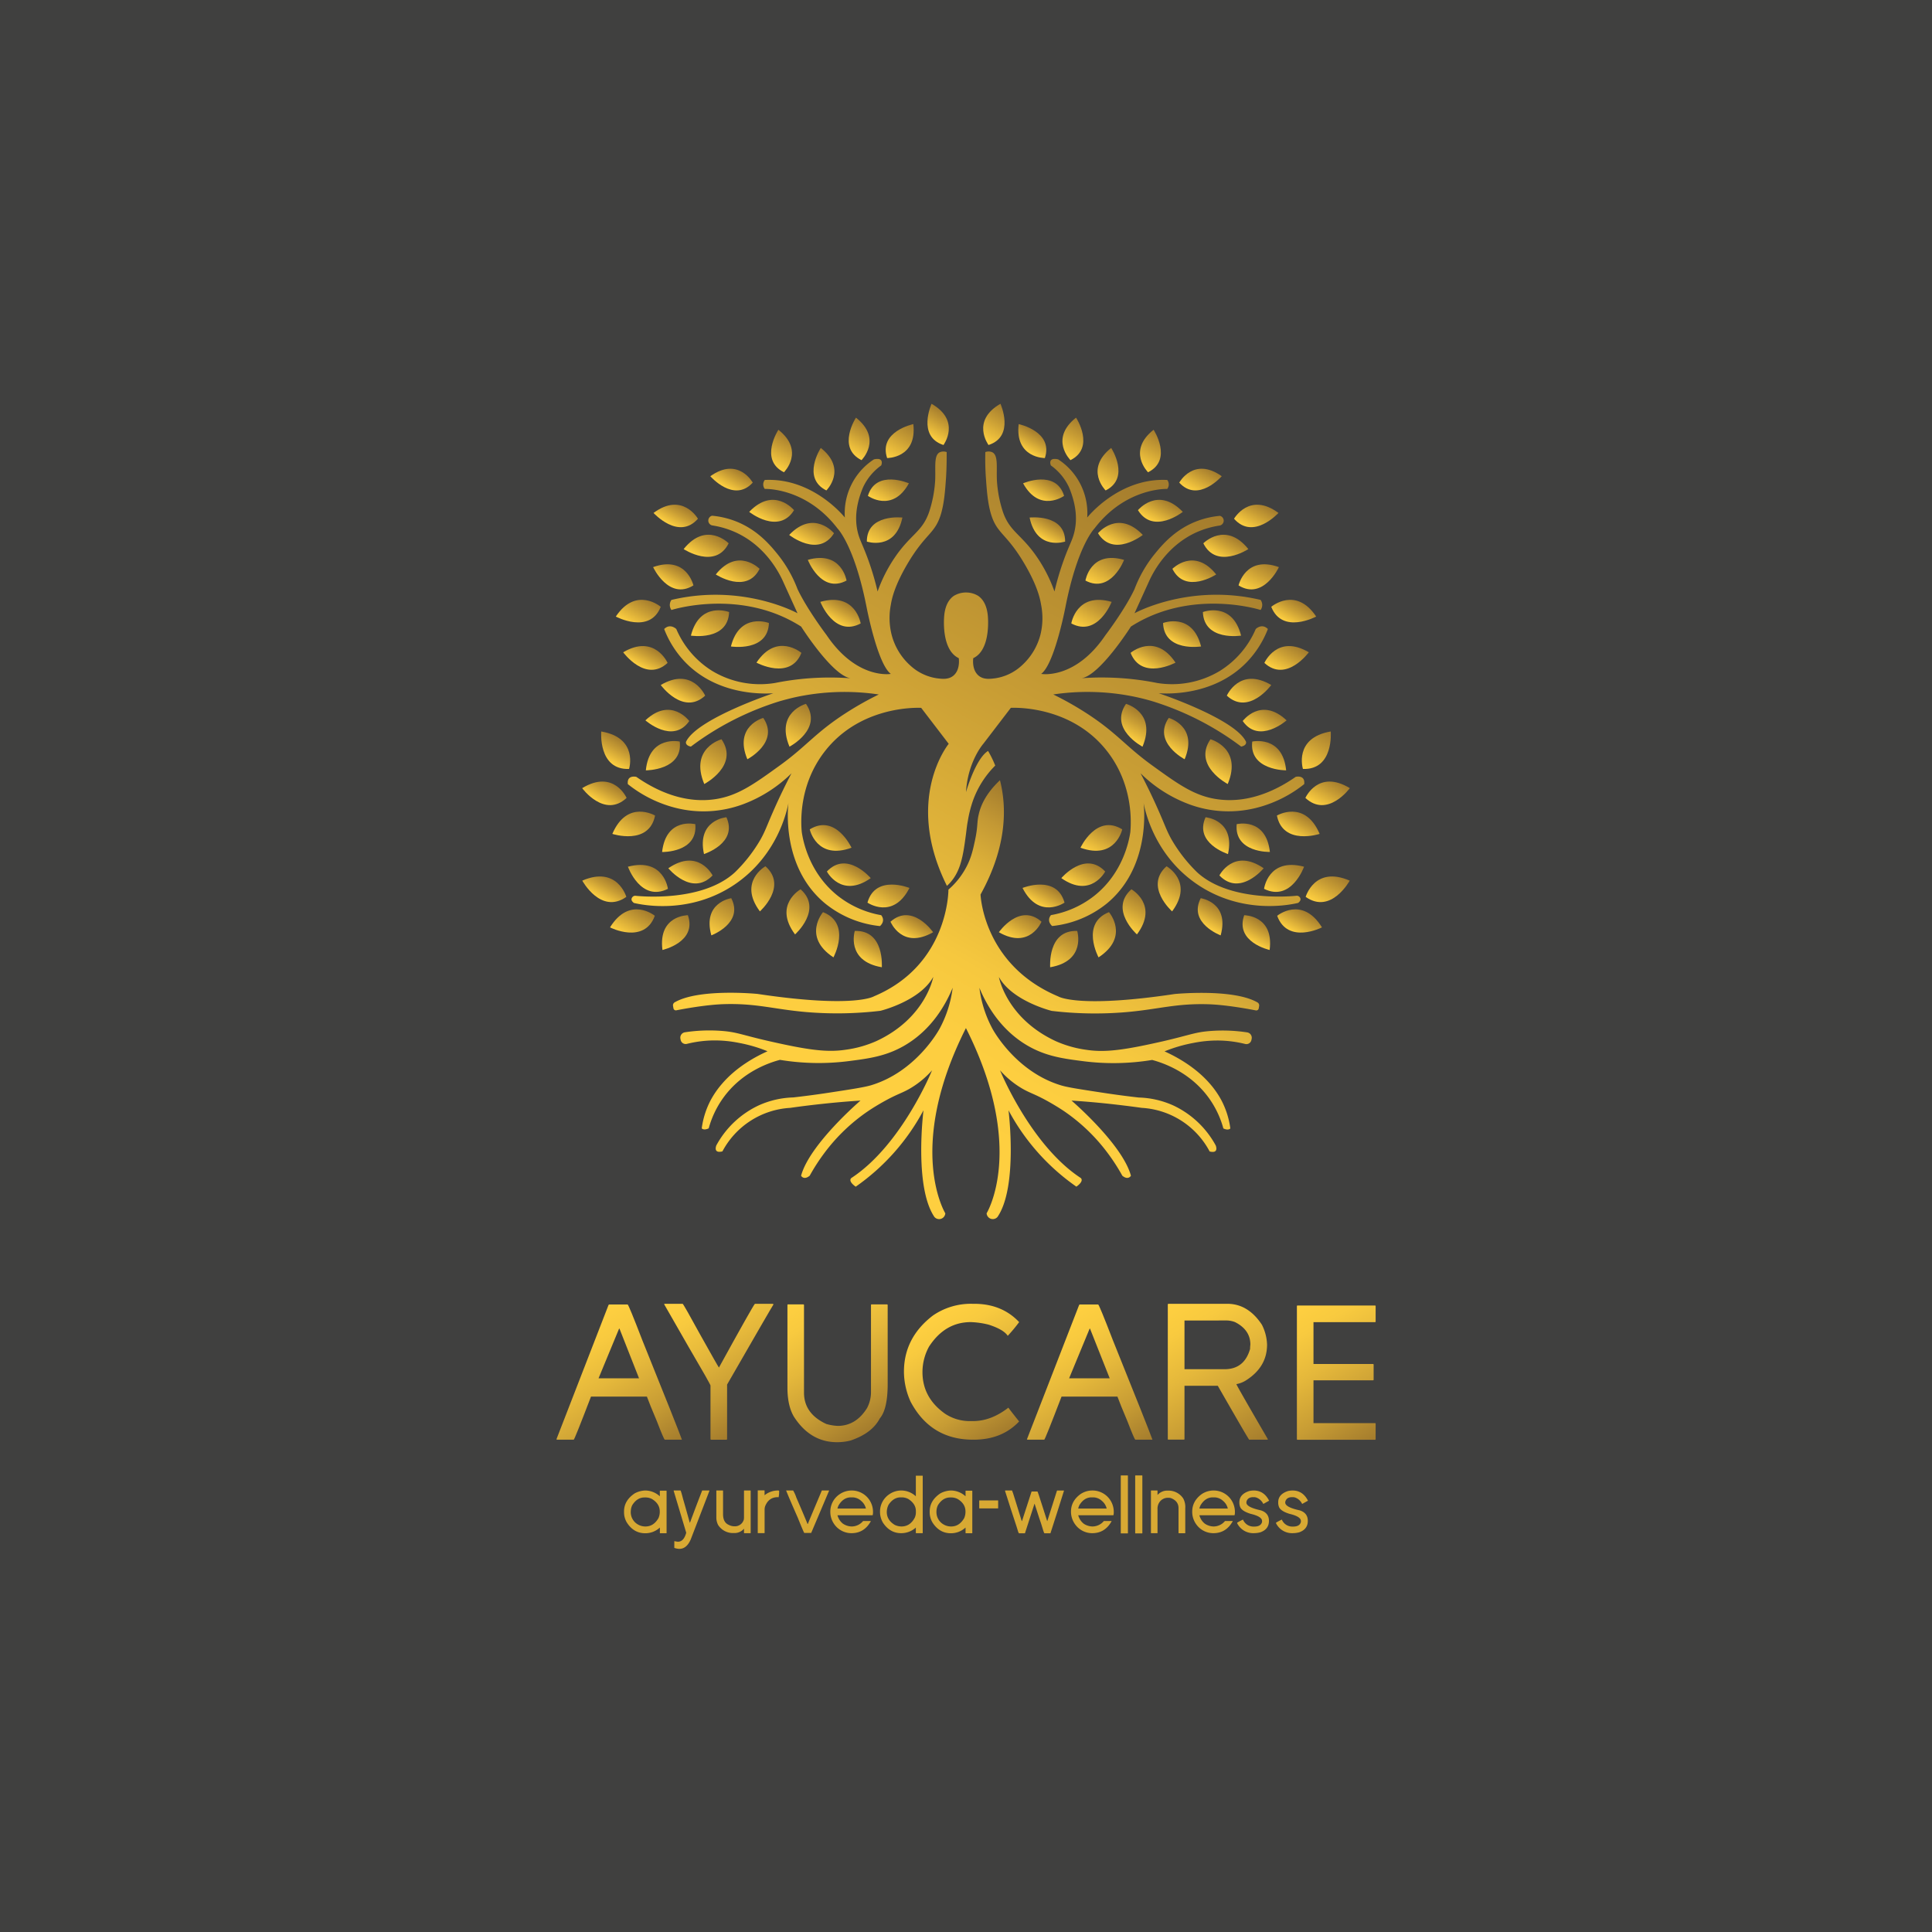 <svg xmlns="http://www.w3.org/2000/svg" xmlns:xlink="http://www.w3.org/1999/xlink" viewBox="0 0 1000 1000"><defs><style>.cls-1{fill:#40403f;}.cls-2{fill:url(#linear-gradient);}.cls-3{fill:url(#linear-gradient-2);}.cls-4{fill:url(#linear-gradient-3);}.cls-5{fill:url(#linear-gradient-4);}.cls-6{fill:url(#linear-gradient-5);}.cls-7{fill:url(#linear-gradient-6);}.cls-8{fill:url(#linear-gradient-7);}.cls-9{fill:url(#linear-gradient-8);}.cls-10{fill:url(#linear-gradient-9);}.cls-11{fill:url(#linear-gradient-10);}.cls-12{fill:url(#linear-gradient-11);}.cls-13{fill:url(#linear-gradient-12);}.cls-14{fill:url(#linear-gradient-13);}.cls-15{fill:url(#linear-gradient-14);}.cls-16{fill:url(#linear-gradient-15);}.cls-17{fill:url(#linear-gradient-16);}.cls-18{fill:url(#linear-gradient-17);}.cls-19{fill:url(#linear-gradient-18);}.cls-20{fill:url(#linear-gradient-19);}.cls-21{fill:url(#linear-gradient-20);}.cls-22{fill:url(#linear-gradient-21);}.cls-23{fill:url(#linear-gradient-22);}.cls-24{fill:url(#linear-gradient-23);}.cls-25{fill:url(#linear-gradient-24);}.cls-26{fill:url(#linear-gradient-25);}.cls-27{fill:url(#linear-gradient-26);}.cls-28{fill:url(#linear-gradient-27);}.cls-29{fill:url(#linear-gradient-28);}.cls-30{fill:url(#linear-gradient-29);}.cls-31{fill:url(#linear-gradient-30);}.cls-32{fill:url(#linear-gradient-31);}.cls-33{fill:url(#linear-gradient-32);}.cls-34{fill:url(#linear-gradient-33);}.cls-35{fill:url(#linear-gradient-34);}.cls-36{fill:url(#linear-gradient-35);}.cls-37{fill:url(#linear-gradient-36);}.cls-38{fill:url(#linear-gradient-37);}.cls-39{fill:url(#linear-gradient-38);}.cls-40{fill:url(#linear-gradient-39);}.cls-41{fill:url(#linear-gradient-40);}.cls-42{fill:url(#linear-gradient-41);}.cls-43{fill:url(#linear-gradient-42);}.cls-44{fill:url(#linear-gradient-43);}.cls-45{fill:url(#linear-gradient-44);}.cls-46{fill:url(#linear-gradient-45);}.cls-47{fill:url(#linear-gradient-46);}.cls-48{fill:url(#linear-gradient-47);}.cls-49{fill:url(#linear-gradient-48);}.cls-50{fill:url(#linear-gradient-49);}.cls-51{fill:url(#linear-gradient-50);}.cls-52{fill:url(#linear-gradient-51);}.cls-53{fill:url(#linear-gradient-52);}.cls-54{fill:url(#linear-gradient-53);}.cls-55{fill:url(#linear-gradient-54);}.cls-56{fill:url(#linear-gradient-55);}.cls-57{fill:url(#linear-gradient-56);}.cls-58{fill:url(#linear-gradient-57);}.cls-59{fill:url(#linear-gradient-58);}.cls-60{fill:url(#linear-gradient-59);}.cls-61{fill:url(#linear-gradient-60);}.cls-62{fill:url(#linear-gradient-61);}.cls-63{fill:url(#linear-gradient-62);}.cls-64{fill:url(#linear-gradient-63);}.cls-65{fill:url(#linear-gradient-64);}.cls-66{fill:url(#linear-gradient-65);}.cls-67{fill:url(#linear-gradient-66);}.cls-68{fill:url(#linear-gradient-67);}.cls-69{fill:url(#linear-gradient-68);}.cls-70{fill:url(#linear-gradient-69);}.cls-71{fill:url(#linear-gradient-70);}.cls-72{fill:url(#linear-gradient-71);}.cls-73{fill:url(#linear-gradient-72);}.cls-74{fill:url(#linear-gradient-73);}.cls-75{fill:url(#linear-gradient-74);}.cls-76{fill:url(#linear-gradient-75);}.cls-77{fill:url(#linear-gradient-76);}.cls-78{fill:url(#linear-gradient-77);}.cls-79{fill:url(#linear-gradient-78);}.cls-80{fill:url(#linear-gradient-79);}.cls-81{fill:url(#linear-gradient-80);}.cls-82{fill:url(#linear-gradient-81);}.cls-83{fill:url(#linear-gradient-82);}.cls-84{fill:url(#linear-gradient-83);}.cls-85{fill:url(#linear-gradient-84);}.cls-86{fill:url(#linear-gradient-85);}.cls-87{fill:url(#linear-gradient-86);}.cls-88{fill:url(#linear-gradient-87);}.cls-89{fill:url(#linear-gradient-88);}.cls-90{fill:url(#linear-gradient-89);}.cls-91{fill:url(#linear-gradient-90);}.cls-92{fill:url(#linear-gradient-91);}.cls-93{fill:url(#linear-gradient-92);}.cls-94{fill:url(#linear-gradient-93);}.cls-95{fill:url(#linear-gradient-94);}.cls-96{fill:url(#linear-gradient-95);}.cls-97{fill:url(#linear-gradient-96);}.cls-98{fill:url(#linear-gradient-97);}.cls-99{fill:url(#linear-gradient-98);}.cls-100{fill:url(#linear-gradient-99);}.cls-101{fill:url(#linear-gradient-100);}.cls-102{fill:url(#linear-gradient-101);}.cls-103{fill:url(#linear-gradient-102);}.cls-104{fill:url(#linear-gradient-103);}.cls-105{fill:#d8a933;}</style><linearGradient id="linear-gradient" x1="314.86" y1="394.47" x2="321.63" y2="382.75" gradientUnits="userSpaceOnUse"><stop offset="0" stop-color="#ffd040"/><stop offset="0.58" stop-color="#c89d34"/><stop offset="0.99" stop-color="#a57d2d"/></linearGradient><linearGradient id="linear-gradient-2" x1="406.83" y1="385.43" x2="418.56" y2="365.11" xlink:href="#linear-gradient"/><linearGradient id="linear-gradient-3" x1="385.08" y1="391.97" x2="396.4" y2="372.37" xlink:href="#linear-gradient"/><linearGradient id="linear-gradient-4" x1="362.64" y1="404.72" x2="374.91" y2="383.48" xlink:href="#linear-gradient"/><linearGradient id="linear-gradient-5" x1="337.87" y1="400.79" x2="348.71" y2="382.02" xlink:href="#linear-gradient"/><linearGradient id="linear-gradient-6" x1="342.43" y1="378.18" x2="348.74" y2="367.26" xlink:href="#linear-gradient"/><linearGradient id="linear-gradient-7" x1="350.75" y1="362.11" x2="356.64" y2="351.91" xlink:href="#linear-gradient"/><linearGradient id="linear-gradient-8" x1="331.3" y1="345.17" x2="337.19" y2="334.97" xlink:href="#linear-gradient"/><linearGradient id="linear-gradient-9" x1="326.47" y1="323.58" x2="334.56" y2="309.56" xlink:href="#linear-gradient"/><linearGradient id="linear-gradient-10" x1="399.25" y1="347.42" x2="407.34" y2="333.4" xlink:href="#linear-gradient"/><linearGradient id="linear-gradient-11" x1="383.4" y1="337.52" x2="393.58" y2="319.89" xlink:href="#linear-gradient"/><linearGradient id="linear-gradient-12" x1="362.67" y1="331.92" x2="372.9" y2="314.2" xlink:href="#linear-gradient"/><linearGradient id="linear-gradient-13" x1="345.79" y1="302.96" x2="351.36" y2="293.31" xlink:href="#linear-gradient"/><linearGradient id="linear-gradient-14" x1="378.37" y1="301.91" x2="385.53" y2="289.5" xlink:href="#linear-gradient"/><linearGradient id="linear-gradient-15" x1="361.96" y1="288.9" x2="369.31" y2="276.16" xlink:href="#linear-gradient"/><linearGradient id="linear-gradient-16" x1="346.96" y1="271.86" x2="352.98" y2="261.44" xlink:href="#linear-gradient"/><linearGradient id="linear-gradient-17" x1="432.22" y1="322.01" x2="438" y2="312" xlink:href="#linear-gradient"/><linearGradient id="linear-gradient-18" x1="425.44" y1="299.85" x2="430.99" y2="290.24" xlink:href="#linear-gradient"/><linearGradient id="linear-gradient-19" x1="416.89" y1="281.95" x2="423.6" y2="270.32" xlink:href="#linear-gradient"/><linearGradient id="linear-gradient-20" x1="396.18" y1="270.03" x2="402.9" y2="258.4" xlink:href="#linear-gradient"/><linearGradient id="linear-gradient-21" x1="375.97" y1="252.78" x2="381.68" y2="242.89" xlink:href="#linear-gradient"/><linearGradient id="linear-gradient-22" x1="481.25" y1="226.64" x2="489.12" y2="213.01" xlink:href="#linear-gradient"/><linearGradient id="linear-gradient-23" x1="452.63" y1="282.59" x2="462.61" y2="265.3" xlink:href="#linear-gradient"/><linearGradient id="linear-gradient-24" x1="455.59" y1="260.37" x2="463.72" y2="246.27" xlink:href="#linear-gradient"/><linearGradient id="linear-gradient-25" x1="460.4" y1="237.8" x2="471.41" y2="218.74" xlink:href="#linear-gradient"/><linearGradient id="linear-gradient-26" x1="440.24" y1="234.92" x2="449.07" y2="219.63" xlink:href="#linear-gradient"/><linearGradient id="linear-gradient-27" x1="422.04" y1="250.61" x2="430.87" y2="235.31" xlink:href="#linear-gradient"/><linearGradient id="linear-gradient-28" x1="400.08" y1="241.2" x2="408.91" y2="225.9" xlink:href="#linear-gradient"/><linearGradient id="linear-gradient-29" x1="354.56" y1="456.15" x2="360.58" y2="445.72" xlink:href="#linear-gradient"/><linearGradient id="linear-gradient-30" x1="332.5" y1="459.29" x2="338.33" y2="449.2" xlink:href="#linear-gradient"/><linearGradient id="linear-gradient-31" x1="309.92" y1="464.98" x2="315.92" y2="454.59" xlink:href="#linear-gradient"/><linearGradient id="linear-gradient-32" x1="323.25" y1="484.4" x2="331.72" y2="469.73" xlink:href="#linear-gradient"/><linearGradient id="linear-gradient-33" x1="343.97" y1="492.3" x2="355.04" y2="473.13" xlink:href="#linear-gradient"/><linearGradient id="linear-gradient-34" x1="367.8" y1="483.92" x2="378.71" y2="465.02" xlink:href="#linear-gradient"/><linearGradient id="linear-gradient-35" x1="389" y1="469.24" x2="399.84" y2="450.47" xlink:href="#linear-gradient"/><linearGradient id="linear-gradient-36" x1="407.2" y1="481.16" x2="418.03" y2="462.39" xlink:href="#linear-gradient"/><linearGradient id="linear-gradient-37" x1="424.22" y1="491.39" x2="433.1" y2="476" xlink:href="#linear-gradient"/><linearGradient id="linear-gradient-38" x1="446.29" y1="496.67" x2="452.85" y2="485.31" xlink:href="#linear-gradient"/><linearGradient id="linear-gradient-39" x1="468.92" y1="485.04" x2="474.64" y2="475.12" xlink:href="#linear-gradient"/><linearGradient id="linear-gradient-40" x1="455.33" y1="470.85" x2="464.06" y2="455.73" xlink:href="#linear-gradient"/><linearGradient id="linear-gradient-41" x1="436.13" y1="458.31" x2="442.11" y2="447.95" xlink:href="#linear-gradient"/><linearGradient id="linear-gradient-42" x1="426.94" y1="439.22" x2="432.74" y2="429.17" xlink:href="#linear-gradient"/><linearGradient id="linear-gradient-43" x1="310" y1="415.35" x2="315.99" y2="404.97" xlink:href="#linear-gradient"/><linearGradient id="linear-gradient-44" x1="323.46" y1="435.37" x2="333.1" y2="418.68" xlink:href="#linear-gradient"/><linearGradient id="linear-gradient-45" x1="346.26" y1="443" x2="356.78" y2="424.78" xlink:href="#linear-gradient"/><linearGradient id="linear-gradient-46" x1="364.57" y1="442.14" x2="375.74" y2="422.8" xlink:href="#linear-gradient"/><linearGradient id="linear-gradient-47" x1="443.15" y1="637.55" x2="562.96" y2="430.04" gradientUnits="userSpaceOnUse"><stop offset="0" stop-color="#ffd040"/><stop offset="0.46" stop-color="#fdce40"/><stop offset="0.62" stop-color="#f6c83e"/><stop offset="0.74" stop-color="#ebbd3c"/><stop offset="0.83" stop-color="#daae38"/><stop offset="0.91" stop-color="#c49934"/><stop offset="0.98" stop-color="#a9812e"/><stop offset="0.99" stop-color="#a57d2d"/></linearGradient><linearGradient id="linear-gradient-48" x1="428.59" y1="525.42" x2="592.42" y2="241.66" gradientUnits="userSpaceOnUse"><stop offset="0" stop-color="#ffd040"/><stop offset="0.59" stop-color="#c79c34"/><stop offset="0.99" stop-color="#a57d2d"/></linearGradient><linearGradient id="linear-gradient-49" x1="514.96" y1="396.39" x2="515.07" y2="396.2" xlink:href="#linear-gradient"/><linearGradient id="linear-gradient-50" x1="490.42" y1="458.66" x2="491.78" y2="456.3" xlink:href="#linear-gradient"/><linearGradient id="linear-gradient-51" x1="675.42" y1="398.63" x2="687.42" y2="377.85" xlink:href="#linear-gradient"/><linearGradient id="linear-gradient-52" x1="583.33" y1="381.85" x2="591" y2="368.57" xlink:href="#linear-gradient"/><linearGradient id="linear-gradient-53" x1="605.43" y1="388.52" x2="612.83" y2="375.7" xlink:href="#linear-gradient"/><linearGradient id="linear-gradient-54" x1="627.07" y1="400.98" x2="635.09" y2="387.09" xlink:href="#linear-gradient"/><linearGradient id="linear-gradient-55" x1="654.25" y1="395.93" x2="659.87" y2="386.19" xlink:href="#linear-gradient"/><linearGradient id="linear-gradient-56" x1="651" y1="379.25" x2="657.85" y2="367.38" xlink:href="#linear-gradient"/><linearGradient id="linear-gradient-57" x1="642.2" y1="364.68" x2="650.52" y2="350.26" xlink:href="#linear-gradient"/><linearGradient id="linear-gradient-58" x1="661.65" y1="347.74" x2="669.97" y2="333.32" xlink:href="#linear-gradient"/><linearGradient id="linear-gradient-59" x1="666.3" y1="322.33" x2="672.67" y2="311.29" xlink:href="#linear-gradient"/><linearGradient id="linear-gradient-60" x1="593.52" y1="346.17" x2="599.89" y2="335.13" xlink:href="#linear-gradient"/><linearGradient id="linear-gradient-61" x1="609.03" y1="333.33" x2="614.67" y2="323.56" xlink:href="#linear-gradient"/><linearGradient id="linear-gradient-62" x1="629.72" y1="327.71" x2="635.39" y2="317.89" xlink:href="#linear-gradient"/><linearGradient id="linear-gradient-63" x1="646.64" y1="306.24" x2="655.96" y2="290.1" xlink:href="#linear-gradient"/><linearGradient id="linear-gradient-64" x1="614.84" y1="301.65" x2="621.22" y2="290.6" xlink:href="#linear-gradient"/><linearGradient id="linear-gradient-65" x1="631.07" y1="288.63" x2="637.61" y2="277.29" xlink:href="#linear-gradient"/><linearGradient id="linear-gradient-66" x1="646.3" y1="273.77" x2="653.84" y2="260.71" xlink:href="#linear-gradient"/><linearGradient id="linear-gradient-67" x1="559.63" y1="325.65" x2="569.69" y2="308.22" xlink:href="#linear-gradient"/><linearGradient id="linear-gradient-68" x1="566.73" y1="303.34" x2="576.39" y2="286.61" xlink:href="#linear-gradient"/><linearGradient id="linear-gradient-69" x1="576.36" y1="282.58" x2="583.15" y2="270.82" xlink:href="#linear-gradient"/><linearGradient id="linear-gradient-70" x1="597.06" y1="270.66" x2="603.86" y2="258.9" xlink:href="#linear-gradient"/><linearGradient id="linear-gradient-71" x1="617.56" y1="254.73" x2="624.88" y2="242.04" xlink:href="#linear-gradient"/><linearGradient id="linear-gradient-72" x1="509.5" y1="229.08" x2="520.28" y2="210.41" xlink:href="#linear-gradient"/><linearGradient id="linear-gradient-73" x1="539.35" y1="278.9" x2="544.75" y2="269.54" xlink:href="#linear-gradient"/><linearGradient id="linear-gradient-74" x1="537.37" y1="258.25" x2="543.12" y2="248.29" xlink:href="#linear-gradient"/><linearGradient id="linear-gradient-75" x1="530.98" y1="233.61" x2="536.73" y2="223.63" xlink:href="#linear-gradient"/><linearGradient id="linear-gradient-76" x1="550.63" y1="236.18" x2="560.88" y2="218.42" xlink:href="#linear-gradient"/><linearGradient id="linear-gradient-77" x1="568.82" y1="251.86" x2="579.07" y2="234.11" xlink:href="#linear-gradient"/><linearGradient id="linear-gradient-78" x1="590.78" y1="242.45" x2="601.03" y2="224.69" xlink:href="#linear-gradient"/><linearGradient id="linear-gradient-79" x1="638.63" y1="458.17" x2="646.34" y2="444.82" xlink:href="#linear-gradient"/><linearGradient id="linear-gradient-80" x1="659.25" y1="462.93" x2="669.39" y2="445.37" xlink:href="#linear-gradient"/><linearGradient id="linear-gradient-81" x1="682.35" y1="468.08" x2="691.73" y2="451.83" xlink:href="#linear-gradient"/><linearGradient id="linear-gradient-82" x1="669.4" y1="482.7" x2="675.71" y2="471.76" xlink:href="#linear-gradient"/><linearGradient id="linear-gradient-83" x1="647.76" y1="487.49" x2="653.67" y2="477.25" xlink:href="#linear-gradient"/><linearGradient id="linear-gradient-84" x1="623.65" y1="479.73" x2="629.99" y2="468.75" xlink:href="#linear-gradient"/><linearGradient id="linear-gradient-85" x1="600.28" y1="468.04" x2="609.67" y2="451.76" xlink:href="#linear-gradient"/><linearGradient id="linear-gradient-86" x1="582.08" y1="479.96" x2="591.48" y2="463.68" xlink:href="#linear-gradient"/><linearGradient id="linear-gradient-87" x1="565.36" y1="493.66" x2="576.85" y2="473.76" xlink:href="#linear-gradient"/><linearGradient id="linear-gradient-88" x1="544.94" y1="501.42" x2="556.57" y2="481.27" xlink:href="#linear-gradient"/><linearGradient id="linear-gradient-89" x1="524.15" y1="486.64" x2="532.19" y2="472.71" xlink:href="#linear-gradient"/><linearGradient id="linear-gradient-90" x1="537.2" y1="468.4" x2="543.1" y2="458.18" xlink:href="#linear-gradient"/><linearGradient id="linear-gradient-91" x1="557.06" y1="459.1" x2="564.61" y2="446.02" xlink:href="#linear-gradient"/><linearGradient id="linear-gradient-92" x1="565.53" y1="442.41" x2="575.06" y2="425.9" xlink:href="#linear-gradient"/><linearGradient id="linear-gradient-93" x1="682.98" y1="417.71" x2="691.14" y2="403.57" xlink:href="#linear-gradient"/><linearGradient id="linear-gradient-94" x1="668.94" y1="432.16" x2="674.99" y2="421.68" xlink:href="#linear-gradient"/><linearGradient id="linear-gradient-95" x1="646.06" y1="438.34" x2="651.59" y2="428.77" xlink:href="#linear-gradient"/><linearGradient id="linear-gradient-96" x1="626.87" y1="437.58" x2="633.1" y2="426.78" xlink:href="#linear-gradient"/><linearGradient id="linear-gradient-97" x1="293.55" y1="687.79" x2="333.24" y2="756.54" gradientUnits="userSpaceOnUse"><stop offset="0" stop-color="#ffd040"/><stop offset="0.18" stop-color="#f8ca3f"/><stop offset="0.43" stop-color="#e5b83b"/><stop offset="0.73" stop-color="#c79c34"/><stop offset="0.99" stop-color="#a57d2d"/></linearGradient><linearGradient id="linear-gradient-98" x1="358.82" y1="666.32" x2="397.3" y2="732.97" xlink:href="#linear-gradient-97"/><linearGradient id="linear-gradient-99" x1="415.68" y1="670.58" x2="454.7" y2="738.15" xlink:href="#linear-gradient-97"/><linearGradient id="linear-gradient-100" x1="484.87" y1="679.68" x2="520.45" y2="741.3" xlink:href="#linear-gradient-97"/><linearGradient id="linear-gradient-101" x1="537.1" y1="687.79" x2="576.8" y2="756.54" xlink:href="#linear-gradient-97"/><linearGradient id="linear-gradient-102" x1="605.25" y1="674.52" x2="648.58" y2="749.57" xlink:href="#linear-gradient-97"/><linearGradient id="linear-gradient-103" x1="671.58" y1="675.69" x2="711.73" y2="745.23" xlink:href="#linear-gradient-97"/></defs><g id="Layer_4" data-name="Layer 4"><rect class="cls-1" x="-7.63" width="1016.26" height="1000"/></g><g id="Layer_2_copy" data-name="Layer 2 copy"><path class="cls-2" d="M325.6,398s5-16.07-14.4-19.39C311.2,378.65,309.54,398.59,325.6,398Z"/><path class="cls-3" d="M417.18,364.31s-16,4.31-8.54,22.17C408.64,386.48,426.09,377.37,417.18,364.31Z"/><path class="cls-4" d="M395.06,371.59s-15.41,4.16-8.23,21.39C386.83,393,403.66,384.19,395.06,371.59Z"/><path class="cls-5" d="M373.46,382.64s-16.7,4.5-8.93,23.17C364.53,405.81,382.77,396.29,373.46,382.64Z"/><path class="cls-6" d="M351.84,383.83s-15.76-3.47-17.55,14.9C334.29,398.73,353.53,398.8,351.84,383.83Z"/><path class="cls-7" d="M356.77,373.2s-9.44-12.82-22.71-.35C334.06,372.85,348.28,385.42,356.77,373.2Z"/><path class="cls-8" d="M365,360.06s-6.67-15.15-23-5.5C342,354.56,353.63,370.54,365,360.06Z"/><path class="cls-9" d="M345.55,343.12s-6.67-15.15-23-5.5C322.59,337.62,334.18,353.6,345.55,343.12Z"/><path class="cls-10" d="M342,314.08s-12.69-10.84-23.26,5.05C318.77,319.13,336.28,328.56,342,314.08Z"/><path class="cls-11" d="M414.81,337.92s-12.69-10.84-23.26,5.05C391.55,343,409.06,352.4,414.81,337.92Z"/><path class="cls-12" d="M398,322.47s-15.12-5.84-19.68,12.14C378.36,334.61,397.46,337.6,398,322.47Z"/><path class="cls-13" d="M377.39,316.79s-15.21-5.86-19.78,12.2C357.61,329,376.8,332,377.39,316.79Z"/><path class="cls-14" d="M358.92,303s-3.57-15.67-20.87-9.47C338.05,293.56,346.15,310.91,358.92,303Z"/><path class="cls-15" d="M393.17,294.42s-11.25-11.43-22.68,2.91C370.49,297.33,386.47,307.82,393.17,294.42Z"/><path class="cls-16" d="M377.16,281.21s-11.55-11.73-23.3,3C353.86,284.2,370.28,295,377.16,281.21Z"/><path class="cls-17" d="M361.26,268.5s-8.05-14.1-23-3C338.3,265.47,351.23,279.87,361.26,268.5Z"/><path class="cls-18" d="M445.49,322.69s-2.62-16.4-20.88-11.17C424.61,311.52,431.79,330,445.49,322.69Z"/><path class="cls-19" d="M438.18,300.5s-2.51-15.74-20.05-10.72C418.13,289.78,425,307.48,438.18,300.5Z"/><path class="cls-20" d="M431.68,276s-10.33-12.58-23.2.88C408.48,276.86,423.68,288.91,431.68,276Z"/><path class="cls-21" d="M411,264.06s-10.33-12.58-23.21.88C387.77,264.94,403,277,411,264.06Z"/><path class="cls-22" d="M389.62,249.8s-7.47-13.65-21.95-3.31C367.67,246.49,379.81,260.53,389.62,249.8Z"/><path class="cls-23" d="M488.34,230.33s9.28-12.49-6.17-21.33C482.17,209,474.49,225.89,488.34,230.33Z"/><path class="cls-24" d="M448.68,280.31s14.75,5,18.4-12.43C467.08,267.88,448.64,265.78,448.68,280.31Z"/><path class="cls-25" d="M449.22,256.65s12.63,9.1,21.23-6.49C470.45,250.16,453.44,242.74,449.22,256.65Z"/><path class="cls-26" d="M459.18,237.09s15.57.11,13.56-17.58C472.74,219.51,454.58,223.31,459.18,237.09Z"/><path class="cls-27" d="M445.92,238.17s11.07-10.95-2.87-22C443.05,216.15,432.91,231.69,445.92,238.17Z"/><path class="cls-28" d="M427.73,253.85s11.07-10.94-2.88-22C424.85,231.84,414.71,247.37,427.73,253.85Z"/><path class="cls-29" d="M405.77,244.44s11.07-10.94-2.87-22C402.9,222.43,392.75,238,405.77,244.44Z"/><path class="cls-30" d="M368.84,453.12s-7.33-14.42-22.92-3.72C345.92,449.4,358.13,464.27,368.84,453.12Z"/><path class="cls-31" d="M345.72,460.06s-2.06-16.35-20.7-11.46C325,448.6,331.61,467.06,345.72,460.06Z"/><path class="cls-32" d="M324.19,464.22s-4.64-16.28-22.8-8.41C301.39,455.81,311,473.52,324.19,464.22Z"/><path class="cls-33" d="M338.94,474s-12.91-10.57-23.19,6C315.75,480.06,333.46,489,338.94,474Z"/><path class="cls-34" d="M356.05,473.71s-15.51,0-13.16,18C342.89,491.67,360.91,487.71,356.05,473.71Z"/><path class="cls-35" d="M378.5,464.9s-15.06,2.11-10.31,19.24C368.19,484.14,385.14,477.82,378.5,464.9Z"/><path class="cls-36" d="M396.2,448.37s-14.32,8-2.88,23.36C393.32,471.73,407.9,458.78,396.2,448.37Z"/><path class="cls-37" d="M414.39,460.29s-14.31,8-2.87,23.36C411.52,483.65,426.1,470.7,414.39,460.29Z"/><path class="cls-38" d="M426,472.12s-10.95,12.65,5.39,23.41C431.39,495.53,440.86,478,426,472.12Z"/><path class="cls-39" d="M442.44,481.85s-4.84,15.57,14,18.8C456.4,500.65,458,481.31,442.44,481.85Z"/><path class="cls-40" d="M460.92,477.07s6,14.64,22.06,5.45C483,482.52,472.24,467.05,460.92,477.07Z"/><path class="cls-41" d="M449,467.19s13.2,9.11,21.74-7.59C470.78,459.6,453.11,452.42,449,467.19Z"/><path class="cls-42" d="M428,451.09s7.41,14.17,22.71,3.42C450.66,454.51,438.41,440,428,451.09Z"/><path class="cls-43" d="M419.13,429.27s3.53,16.07,21.62,9.51C440.75,438.78,432.52,421,419.13,429.27Z"/><path class="cls-44" d="M324.33,413s-6.62-15-23-5.06C301.31,407.94,312.85,423.69,324.33,413Z"/><path class="cls-45" d="M339.07,422.13s-14.42-8.54-22.12,9.49C317,431.62,335.89,437.83,339.07,422.13Z"/><path class="cls-46" d="M359.89,426.58S344.75,422.82,342.7,441C342.7,441,361.26,441.43,359.89,426.58Z"/><path class="cls-47" d="M376,423s-15.49,1.3-11.61,19.07C364.39,442,382.06,436.53,376,423Z"/><path class="cls-48" d="M490.9,460.47s.32,38.92-38.58,55.24c0,0-10,6.27-60.23-1.26,0,0-30.24-3-42.88,4.36a1.76,1.76,0,0,0-.85,1.82l.22,1.3a1.27,1.27,0,0,0,1.51,1c3.85-.76,15.56-2.92,24.74-3.19,16.76-.48,25.54,2.62,42.25,4.08a190,190,0,0,0,38.62-.63s20.46-5,27.36-17.56c0,0-3.76,21.33-29.49,33.25a58.23,58.23,0,0,1-15.92,4.47c-9.79,1.47-19.77.05-39.65-4.47-14.41-3.28-16.52-4.75-25.05-5.33a84.39,84.39,0,0,0-18.44.76,2.81,2.81,0,0,0-2.33,3.32l.14.68a2.64,2.64,0,0,0,3.2,2,59.84,59.84,0,0,1,14.29-1.79,64,64,0,0,1,12.55,1.25,76.61,76.61,0,0,1,14.91,4.36c-5.86,2.63-16,7.95-23.69,17a46.46,46.46,0,0,0-5.65,8.16,43.7,43.7,0,0,0-4.71,14.74s.93,1.26,3.61,0a49.11,49.11,0,0,1,7.45-15.68c9.9-13.82,24.21-18.38,29.41-19.77a123.33,123.33,0,0,0,35.76.63c10-1.29,19-2.44,28.48-7.9,14.64-8.4,21.85-22,25.17-30.06a60.29,60.29,0,0,1-6.75,21.18c-.77,1.42-12.54,22.43-35.6,29.33-3.44,1-9.4,1.94-21.33,3.76-7.82,1.2-14.32,2-18.83,2.51a46.5,46.5,0,0,0-17.8,4.08,48.3,48.3,0,0,0-22,20.71s-1.88,4.39,3.14,3.13A42.53,42.53,0,0,1,409,573.43q8.63-1.23,17.88-2.2,9.54-1,18.51-1.57s-26.36,22.59-30.75,38.9c0,0,1.37,2.51,4.45,0a102.72,102.72,0,0,1,7.66-11.84A94.47,94.47,0,0,1,449.49,575c4.38-2.94,8.78-5.31,9.41-5.65,6-3.23,8.12-3.64,12-5.88A46.87,46.87,0,0,0,482.43,554s-15.66,38.62-41.71,55.7c0,0-2.21,1.39,2.19,4.53A113,113,0,0,0,478,574.68s-5,39.53,5.65,55.21a3.21,3.21,0,0,0,5.64-1.88s-20.7-33.66,10.67-95.88C531.37,594.35,510.67,628,510.67,628a3.21,3.21,0,0,0,5.64,1.88C527,614.21,522,574.68,522,574.68a113,113,0,0,0,35.13,39.53c4.4-3.14,2.19-4.53,2.19-4.53-26-17.08-41.71-55.7-41.71-55.7a46.87,46.87,0,0,0,11.53,9.49c3.88,2.24,6,2.65,12,5.88.63.34,5,2.71,9.41,5.65a94.47,94.47,0,0,1,22.71,21.72,102.72,102.72,0,0,1,7.66,11.84c3.08,2.51,4.45,0,4.45,0-4.39-16.31-30.75-38.9-30.75-38.9q9,.58,18.51,1.57,9.25,1,17.88,2.2A42.53,42.53,0,0,1,626.11,596c5,1.26,3.14-3.13,3.14-3.13a48.3,48.3,0,0,0-22-20.71,46.5,46.5,0,0,0-17.8-4.08c-4.51-.51-11-1.31-18.83-2.51-11.93-1.82-17.89-2.73-21.33-3.76-23.06-6.9-34.83-27.91-35.6-29.33a60.29,60.29,0,0,1-6.75-21.18c3.32,8.07,10.53,21.66,25.17,30.06,9.51,5.46,18.47,6.61,28.48,7.9a123.33,123.33,0,0,0,35.76-.63c5.2,1.39,19.51,6,29.41,19.77a49.11,49.11,0,0,1,7.45,15.68c2.68,1.26,3.61,0,3.61,0a43.7,43.7,0,0,0-4.71-14.74,46.46,46.46,0,0,0-5.65-8.16c-7.7-9-17.83-14.34-23.69-17a76.61,76.61,0,0,1,14.91-4.36,64,64,0,0,1,12.55-1.25,59.84,59.84,0,0,1,14.29,1.79,2.64,2.64,0,0,0,3.2-2l.14-.68a2.81,2.81,0,0,0-2.33-3.32,84.39,84.39,0,0,0-18.44-.76c-8.53.58-10.64,2-25,5.33-19.88,4.52-29.86,5.94-39.65,4.47a58.23,58.23,0,0,1-15.92-4.47c-25.73-11.92-29.49-33.25-29.49-33.25,6.9,12.54,27.36,17.56,27.36,17.56a190,190,0,0,0,38.62.63c16.71-1.46,25.49-4.56,42.25-4.08,9.18.27,20.89,2.43,24.74,3.19a1.27,1.27,0,0,0,1.51-1l.22-1.3a1.76,1.76,0,0,0-.85-1.82c-12.64-7.32-42.88-4.36-42.88-4.36-50.19,7.53-60.23,1.26-60.23,1.26C508.78,499.39,507.53,463,507.53,463c13.94-25.22,13.53-45.57,10.05-59.16-7.33,6.89-10,13.2-11,17.73-1,4.19-.34,5.92-1.88,13.17-1,4.73-1.91,9-4.4,13.81A40.35,40.35,0,0,1,490.9,460.47Z"/><path class="cls-49" d="M615.14,416.16a58.8,58.8,0,0,0,35.1,2c.83-.21,1.68-.44,2.53-.69a65.3,65.3,0,0,0,22.28-11.61c.63-5-4.39-3.77-4.39-3.77-8.73,6.09-23.51,14-40.47,11.61-11.9-1.67-20.32-7.77-33.88-17.57-14.25-10.3-18.39-17.09-35.06-27.68a165.62,165.62,0,0,0-16.08-9,120.44,120.44,0,0,1,39.69.71c4.07.76,7.89,1.7,11.45,2.74a150.1,150.1,0,0,1,33.88,15.22,146.8,146.8,0,0,1,12.23,8.31c3.14-.63,2.51-2.51,2.51-2.51-5.64-11.92-45.17-25.1-45.17-25.1,4.59.3,28.56,1.42,45.49-16a51.41,51.41,0,0,0,11-17.25c-3.14-3.14-6.28,0-6.28,0a47.42,47.42,0,0,1-18.51,21.65,47.93,47.93,0,0,1-32.62,6.27,144.42,144.42,0,0,0-25.17-2.78c-4.95-.11-9.59,0-13.88.35,9.57-1.48,25.56-26.75,25.56-26.75,31.37-20.07,67.13-8.59,67.13-8.59a4.44,4.44,0,0,0,0-5.21c-37-8.78-65.25,6.9-65.25,6.9l7.84-17.25c2.43-5.12,9.32-17.71,23.84-24.47A46.21,46.21,0,0,1,631.44,272a2.58,2.58,0,0,0,0-5,44.46,44.46,0,0,0-11.29,2.51c-11.73,4.26-18.54,12.4-22.43,17.17a65.73,65.73,0,0,0-10.51,18.28c-5,10.66-15.06,23.84-15.06,23.84C556.47,352,538.9,348.81,538.9,348.81c6.9-5,12.55-34.5,12.55-34.5,6.27-32,15.06-40.79,15.06-40.79,16.31-21.33,37.64-20.45,37.64-20.45a3.75,3.75,0,0,0,0-4.64c-25.1-1.26-41.41,19.45-41.41,19.45a33.2,33.2,0,0,0-15.06-30.12c-5.64-1.25-3.76,3.14-3.76,3.14a28.86,28.86,0,0,1,9.41,11.35c4.28,10.23,4,17.75,2.82,22.84-1,4.53-2.7,6.84-5.64,15.06a143.1,143.1,0,0,0-4.71,16,77.43,77.43,0,0,0-9.1-17.88c-8.16-11.87-14-13-17.56-23.22A64.57,64.57,0,0,1,516,248.74c-.3-6.91.74-12.86-2.25-14.58A4.77,4.77,0,0,0,510,234c-.08,3.33-.08,8,.31,13.49.45,6.27.9,12.58,2.51,18.19,3.12,10.82,8,10,17.57,26.35,6.66,11.37,8,18.06,8.47,20.94a35.69,35.69,0,0,1-.31,15.45,32.27,32.27,0,0,1-10,16.32,25.72,25.72,0,0,1-13.4,6.33c-2.76.36-6,.77-8.56-1.31-3.61-2.95-2.91-8.5-2.83-9.1,9.42-4.39,7.53-22,7.53-22-.54-5.68-2.71-8.68-5-10.26a12.07,12.07,0,0,0-5.75-1.72c-.44,0-.81,0-1.06,0a12.12,12.12,0,0,0-5.75,1.72c-2.3,1.58-4.47,4.58-5,10.26,0,0-1.89,17.57,7.53,22,.08.6.78,6.15-2.83,9.1-2.55,2.08-5.8,1.67-8.56,1.31a25.72,25.72,0,0,1-13.4-6.33,32.27,32.27,0,0,1-10-16.32A35.69,35.69,0,0,1,461.1,313c.46-2.88,1.81-9.57,8.47-20.94,9.59-16.36,14.45-15.53,17.57-26.35,1.61-5.61,2.06-11.92,2.51-18.19C490,242,490,237.33,490,234a4.77,4.77,0,0,0-3.71.16c-3,1.72-1.95,7.67-2.25,14.58a64.57,64.57,0,0,1-3.14,16.31c-3.57,10.25-9.4,11.35-17.56,23.22a77.43,77.43,0,0,0-9.1,17.88,143.1,143.1,0,0,0-4.71-16c-2.94-8.22-4.6-10.53-5.64-15.06-1.17-5.09-1.46-12.61,2.82-22.84a28.86,28.86,0,0,1,9.41-11.35s1.88-4.39-3.76-3.14a33.2,33.2,0,0,0-15.06,30.12S421,247.17,395.85,248.43a3.75,3.75,0,0,0,0,4.64s21.33-.88,37.64,20.45c0,0,8.79,8.79,15.06,40.79,0,0,5.65,29.48,12.55,34.5,0,0-17.57,3.14-33.25-20.07,0,0-10-13.18-15.06-23.84a65.73,65.73,0,0,0-10.51-18.28c-3.89-4.77-10.7-12.91-22.43-17.17a44.46,44.46,0,0,0-11.29-2.51,2.58,2.58,0,0,0,0,5,46.21,46.21,0,0,1,12.55,3.76c14.52,6.76,21.41,19.35,23.84,24.47l7.84,17.25s-28.23-15.68-65.25-6.9a4.44,4.44,0,0,0,0,5.21s35.76-11.48,67.13,8.59c0,0,16,25.27,25.56,26.75-4.29-.31-8.93-.46-13.88-.35a144.42,144.42,0,0,0-25.17,2.78,47.93,47.93,0,0,1-32.62-6.27,47.42,47.42,0,0,1-18.51-21.65s-3.14-3.14-6.28,0a51.41,51.41,0,0,0,11,17.25c16.93,17.42,40.9,16.3,45.49,16,0,0-39.53,13.18-45.17,25.1,0,0-.63,1.88,2.51,2.51a146.8,146.8,0,0,1,12.23-8.31,150.1,150.1,0,0,1,33.88-15.22c3.56-1,7.38-2,11.45-2.74a120.44,120.44,0,0,1,39.69-.71,165.62,165.62,0,0,0-16.08,9c-16.67,10.59-20.81,17.38-35.06,27.68-13.56,9.8-22,15.9-33.88,17.57-17,2.39-31.74-5.52-40.47-11.61,0,0-5-1.25-4.39,3.77a65.3,65.3,0,0,0,22.28,11.61c.85.25,1.7.48,2.53.69a58.8,58.8,0,0,0,35.1-2,71,71,0,0,0,24.79-15.9c-4.32,8.25-7.5,15.17-9.64,20.08-3.24,7.39-3.93,9.76-6.36,14.12a78.86,78.86,0,0,1-13.17,16.94c-16.92,15.72-49.37,12.49-51.76,12.23a2,2,0,0,0-1.87,1.73c-.06.55.23,1.23,1.24,2,4.06.95,28.93,6.29,52.39-9.72,21.8-14.88,26.72-37.53,27.6-42-.32,2.69-3.52,33.3,18.92,51.93a53.8,53.8,0,0,0,28.45,11.76s3.14-2.51.63-5.65a50.2,50.2,0,0,1-22.18-9.8C418.74,452,415.64,435,415,430.69c-.44-4.66-1.72-24.29,11.95-41.83,18.15-23.29,46.88-22.6,49.85-22.48L491.05,385s-23.38,28.43-.92,73.53l0,0,0-.05h0a18.33,18.33,0,0,0,2-2c5.24-6.07,6.42-13.83,7.85-24.7.36-2.76.46-4.16,1-7.06a62.6,62.6,0,0,1,2.51-10,48.85,48.85,0,0,1,11.48-18.3l.16-.16a54.34,54.34,0,0,0-3.71-7.58C504.88,392.71,500,410,500,410c.94-15.91,8.95-25,8.95-25l14.26-18.63c3-.12,31.7-.81,49.85,22.48,13.67,17.54,12.39,37.17,12,41.83-.65,4.35-3.75,21.32-18.91,33.18a50.2,50.2,0,0,1-22.18,9.8c-2.51,3.14.63,5.65.63,5.65A53.8,53.8,0,0,0,573,467.56c22.44-18.63,19.24-49.24,18.92-51.93.88,4.51,5.8,27.16,27.6,42,23.46,16,48.33,10.67,52.39,9.72,1-.8,1.3-1.48,1.24-2a2,2,0,0,0-1.87-1.73c-2.39.26-34.84,3.49-51.76-12.23a78.86,78.86,0,0,1-13.17-16.94c-2.43-4.36-3.12-6.73-6.36-14.12-2.14-4.91-5.32-11.83-9.64-20.08a71,71,0,0,0,24.79,15.9Z"/><path class="cls-50" d="M514.93,396.37l.17-.14v0Z"/><path class="cls-51" d="M492.09,456.47a18.33,18.33,0,0,1-2,2h0l0,.05A17.81,17.81,0,0,0,492.09,456.47Z"/><path class="cls-52" d="M674.4,398s-5-16.07,14.4-19.39C688.8,378.65,690.46,398.59,674.4,398Z"/><path class="cls-53" d="M582.82,364.31s16,4.31,8.54,22.17C591.36,386.48,573.91,377.37,582.82,364.31Z"/><path class="cls-54" d="M604.94,371.59s15.41,4.16,8.23,21.39C613.17,393,596.34,384.19,604.94,371.59Z"/><path class="cls-55" d="M626.54,382.64s16.7,4.5,8.93,23.17C635.47,405.81,617.23,396.29,626.54,382.64Z"/><path class="cls-56" d="M648.16,383.83s15.76-3.47,17.55,14.9C665.71,398.73,646.47,398.8,648.16,383.83Z"/><path class="cls-57" d="M643.23,373.2s9.44-12.82,22.71-.35C665.94,372.85,651.72,385.42,643.23,373.2Z"/><path class="cls-58" d="M635,360.06s6.67-15.15,23-5.5C658,354.56,646.37,370.54,635,360.06Z"/><path class="cls-59" d="M654.45,343.12s6.67-15.15,23-5.5C677.41,337.62,665.82,353.6,654.45,343.12Z"/><path class="cls-60" d="M658,314.08s12.69-10.84,23.26,5.05C681.23,319.13,663.72,328.56,658,314.08Z"/><path class="cls-61" d="M585.19,337.92s12.69-10.84,23.26,5.05C608.45,343,590.94,352.4,585.19,337.92Z"/><path class="cls-62" d="M602,322.47s15.12-5.84,19.68,12.14C621.64,334.61,602.54,337.6,602,322.47Z"/><path class="cls-63" d="M622.61,316.79s15.21-5.86,19.78,12.2C642.39,329,623.2,332,622.61,316.79Z"/><path class="cls-64" d="M641.08,303s3.57-15.67,20.87-9.47C662,293.56,653.85,310.91,641.08,303Z"/><path class="cls-65" d="M606.83,294.42s11.25-11.43,22.68,2.91C629.51,297.33,613.53,307.82,606.83,294.42Z"/><path class="cls-66" d="M622.84,281.21s11.55-11.73,23.3,3C646.14,284.2,629.72,295,622.84,281.21Z"/><path class="cls-67" d="M638.74,268.5s8-14.1,23-3C661.7,265.47,648.77,279.87,638.74,268.5Z"/><path class="cls-68" d="M554.51,322.69s2.62-16.4,20.88-11.17C575.39,311.52,568.21,330,554.51,322.69Z"/><path class="cls-69" d="M561.82,300.5s2.51-15.74,20-10.72C581.87,289.78,575,307.48,561.82,300.5Z"/><path class="cls-70" d="M568.32,276s10.33-12.58,23.2.88C591.52,276.86,576.32,288.91,568.32,276Z"/><path class="cls-71" d="M589,264.06s10.33-12.58,23.21.88C612.23,264.94,597,277,589,264.06Z"/><path class="cls-72" d="M610.38,249.8s7.47-13.65,22-3.31C632.33,246.49,620.19,260.53,610.38,249.8Z"/><path class="cls-73" d="M511.66,230.33s-9.28-12.49,6.17-21.33C517.83,209,525.51,225.89,511.66,230.33Z"/><path class="cls-74" d="M551.32,280.31s-14.75,5-18.4-12.43C532.92,267.88,551.36,265.78,551.32,280.31Z"/><path class="cls-75" d="M550.78,256.65s-12.63,9.1-21.23-6.49C529.55,250.16,546.56,242.74,550.78,256.65Z"/><path class="cls-76" d="M540.82,237.09s-15.57.11-13.56-17.58C527.26,219.51,545.42,223.31,540.82,237.09Z"/><path class="cls-77" d="M554.08,238.17s-11.07-10.95,2.87-22C557,216.15,567.09,231.69,554.08,238.17Z"/><path class="cls-78" d="M572.27,253.85s-11.07-10.94,2.88-22C575.15,231.84,585.29,247.37,572.27,253.85Z"/><path class="cls-79" d="M594.23,244.44s-11.07-10.94,2.87-22C597.1,222.43,607.25,238,594.23,244.44Z"/><path class="cls-80" d="M631.16,453.12s7.33-14.42,22.92-3.72C654.08,449.4,641.87,464.27,631.16,453.12Z"/><path class="cls-81" d="M654.28,460.06s2.06-16.35,20.7-11.46C675,448.6,668.39,467.06,654.28,460.06Z"/><path class="cls-82" d="M675.81,464.22s4.64-16.28,22.8-8.41C698.61,455.81,689,473.52,675.81,464.22Z"/><path class="cls-83" d="M661.06,474s12.91-10.57,23.19,6C684.25,480.06,666.54,489,661.06,474Z"/><path class="cls-84" d="M644,473.71s15.51,0,13.16,18C657.11,491.67,639.09,487.71,644,473.71Z"/><path class="cls-85" d="M621.5,464.9s15.06,2.11,10.31,19.24C631.81,484.14,614.86,477.82,621.5,464.9Z"/><path class="cls-86" d="M603.8,448.37s14.32,8,2.88,23.36C606.68,471.73,592.1,458.78,603.8,448.37Z"/><path class="cls-87" d="M585.61,460.29s14.31,8,2.87,23.36C588.48,483.65,573.9,470.7,585.61,460.29Z"/><path class="cls-88" d="M574,472.12s11,12.65-5.39,23.41C568.61,495.53,559.14,478,574,472.12Z"/><path class="cls-89" d="M557.56,481.85s4.84,15.57-14,18.8C543.6,500.65,542,481.31,557.56,481.85Z"/><path class="cls-90" d="M539.08,477.07s-6,14.64-22.06,5.45C517,482.52,527.76,467.05,539.08,477.07Z"/><path class="cls-91" d="M551,467.19s-13.2,9.11-21.74-7.59C529.22,459.6,546.89,452.42,551,467.19Z"/><path class="cls-92" d="M572.05,451.09s-7.41,14.17-22.71,3.42C549.34,454.51,561.59,440,572.05,451.09Z"/><path class="cls-93" d="M580.87,429.27s-3.53,16.07-21.62,9.51C559.25,438.78,567.48,421,580.87,429.27Z"/><path class="cls-94" d="M675.67,413s6.62-15,23-5.06C698.69,407.94,687.15,423.69,675.67,413Z"/><path class="cls-95" d="M660.93,422.13s14.42-8.54,22.12,9.49C683.05,431.62,664.11,437.83,660.93,422.13Z"/><path class="cls-96" d="M640.11,426.58s15.14-3.76,17.19,14.37C657.3,441,638.74,441.43,640.11,426.58Z"/><path class="cls-97" d="M624,423s15.49,1.3,11.61,19.07C635.61,442,617.94,436.53,624,423Z"/><path class="cls-98" d="M315.37,675.19h9.49q.54.15,7.59,18.46,18.27,45.29,20.46,51.39v.14h-8.79q-.45,0-4.07-9.43-4-9.48-5.21-12.86H305.89q-8.53,22.29-8.93,22.29h-8.64L288,745,315,675.39Zm5.07,12.51-10.63,25.71h20.95L320.64,687.7Z"/><path class="cls-99" d="M344.07,674.84h9.28q.5.3,9.14,16.08,8.83,15.8,9.63,16.93,17.42-31.67,18.61-33H400c.23.07.34.18.34.35q-.64.84-24,41.45v28.2c0,.23-.1.34-.3.34H368.1c-.24,0-.35-.11-.35-.34v-27.7q0-.64-11.52-20.31L343.72,675Z"/><path class="cls-100" d="M407.86,675.14h7.94c.24.06.35.18.35.35v45.32q0,10.88,11.52,16.23a25,25,0,0,0,5.91,1q9.48,0,15.24-9.29a17.79,17.79,0,0,0,2-8.49V675.49c0-.24.15-.35.35-.35h7.94c.23.06.35.18.35.35v40.9q0,13-4.07,17.77-4,7.7-15.19,11.47a28.06,28.06,0,0,1-6.45.85h-.5q-13.8,0-22.29-13.16-3.37-5.61-3.38-15.09V675.49C407.6,675.25,407.7,675.14,407.86,675.14Z"/><path class="cls-101" d="M503.18,674.84h1q14.4,0,23.33,9.48a80.82,80.82,0,0,1-5.9,7.1q-2.14-3.27-9.83-5.76a43.36,43.36,0,0,0-9.29-1.34q-13.39,0-21.64,12.71a27.52,27.52,0,0,0-3.38,13.16q0,13.35,11.82,21.64a23.15,23.15,0,0,0,12,3.72h2.38q9.33,0,18.27-6.95.6.95,5.56,7.15-8.94,9.43-23.48,9.43h-.35q-21.89,0-32.31-19.6A37.82,37.82,0,0,1,467.88,710q0-17.62,15-29.09A34.64,34.64,0,0,1,503.18,674.84Z"/><path class="cls-102" d="M558.93,675.19h9.48q.54.15,7.6,18.46,18.25,45.29,20.45,51.39v.14h-8.79q-.45,0-4.07-9.43-4-9.48-5.21-12.86H549.45q-8.55,22.29-8.94,22.29h-8.64l-.35-.14,27.06-69.65ZM564,687.7l-10.62,25.71h21L564.19,687.7Z"/><path class="cls-103" d="M604.8,674.84h30.43q10.77,0,17.92,10.82A24.38,24.38,0,0,1,655.83,696q0,11.52-10.82,18.42a13.67,13.67,0,0,1-5.06,2q.15.79,16.23,28.4v.34h-9.63q-.75-.88-16.23-27.89H613.09v27.55a.31.31,0,0,1-.35.34H604.8a.31.31,0,0,1-.35-.34V675.19C604.48,675,604.6,674.84,604.8,674.84Zm8.29,8.64V708.7h20.75q10.23,0,13.21-10.53a16.7,16.7,0,0,1,.14-2.18q0-7.65-7.94-11.67a12.54,12.54,0,0,0-4-.84Z"/><path class="cls-104" d="M671.62,675.73h40.06c.23,0,.35.14.35.3V684a.31.31,0,0,1-.35.35H679.86V706h30.78c.23,0,.35.15.35.34v7.8c0,.2-.12.3-.35.3H679.86V736.6h31.82c.23,0,.35.13.35.29v8a.31.31,0,0,1-.35.34H671.62a.31.31,0,0,1-.35-.34V676A.32.32,0,0,1,671.62,675.73Z"/><path class="cls-105" d="M334,771.48a11.34,11.34,0,0,1,7.53,3v-2.75q0-.15.15-.15h3.19q.15,0,.15.15v21.75c0,.08-.05.13-.15.13H341.7c-.1,0-.15-.05-.15-.13v-2.77h-.06a11.08,11.08,0,0,1-7.55,2.9q-5.87,0-9.41-5.43a10.35,10.35,0,0,1-1.53-5.36v-.51q0-5.64,5.51-9.34A12.29,12.29,0,0,1,334,771.48Zm-7.53,10.94v.21a7.33,7.33,0,0,0,4,6.59,7.54,7.54,0,0,0,3.64.88q4.21,0,6.72-4.34a8.32,8.32,0,0,0,.66-3v-.44q0-4-4.06-6.45a7.16,7.16,0,0,0-3.11-.79h-.72c-2.6,0-4.72,1.35-6.38,4.05A7.8,7.8,0,0,0,326.49,782.42Z"/><path class="cls-105" d="M348.81,771.48h3.4c.16,0,.62,1.52,1.39,4.55q.27.74,3.4,12.05h.15q3.41-9.24,6.3-16.6h3.61c.1,0,.15.06.15.13l-9.7,25.23c-1.42,3.24-3.38,4.85-5.87,4.85a8.18,8.18,0,0,1-2.62-.51v-3.34l.06-.15a12.05,12.05,0,0,0,1.83.3c2,0,3.44-1.55,4.28-4.64l-6.53-21.81Z"/><path class="cls-105" d="M371,771.48h3.1c.1,0,.15.06.15.13v12.1c0,2.9,1,4.76,3,5.58A6,6,0,0,0,380,790a4.77,4.77,0,0,0,5-3.47,9.51,9.51,0,0,0,.09-1.09V771.61a.13.13,0,0,1,.14-.13h3.17c.1,0,.15.06.15.13v21.83c0,.08-.05.13-.15.13h-3.17a.12.12,0,0,1-.14-.13v-2.19A6.43,6.43,0,0,1,380,793.5h-.28a9.13,9.13,0,0,1-8-4.13,8.3,8.3,0,0,1-.94-3.91V771.61A.13.13,0,0,1,371,771.48Z"/><path class="cls-105" d="M392.32,771.4h3.28a.14.14,0,0,1,.14.14v2.39a11,11,0,0,1,7.09-2.45q.45.06.45.21A14.22,14.22,0,0,1,403,775l-.36-.08c-3.21,0-5.43,1.61-6.66,4.85a6.37,6.37,0,0,0-.22,1.38v12.26a.12.12,0,0,1-.14.13h-3.28a.12.12,0,0,1-.13-.13v-21.9C392.21,771.44,392.25,771.4,392.32,771.4Z"/><path class="cls-105" d="M406.89,771.48h3.64a18,18,0,0,1,1.66,3.68q3.1,7.11,5.79,13.64h.15q.36-1,7.25-17.32H429l.15.06q-9,21.29-9.28,21.9h-3.55c-.16,0-1.29-2.64-3.41-7.92q-4.49-10.17-6-14Z"/><path class="cls-105" d="M440.87,771.48a11,11,0,0,1,9,4.7,11.18,11.18,0,0,1,2,6.3c0,1.21-.12,1.81-.27,1.81H433.47a8.24,8.24,0,0,0,2.83,4.36,8.43,8.43,0,0,0,4.57,1.45,7.68,7.68,0,0,0,5.87-2.83h3.83q.15,0,.15.15-3.42,6.15-10,6.15a10.86,10.86,0,0,1-9-4.77,11,11,0,0,1-1.95-6.38,10.83,10.83,0,0,1,4.91-9.07A11.08,11.08,0,0,1,440.87,771.48Zm-7.4,9.34h14.72a7.2,7.2,0,0,0-2.4-3.91,6.76,6.76,0,0,0-4.56-1.88h-.8q-3.9,0-6.37,4.13A7.75,7.75,0,0,0,433.47,780.82Z"/><path class="cls-105" d="M474.19,763.8h3.26c.1,0,.15.06.15.13v29.51c0,.08-.05.13-.15.13h-3.26c-.1,0-.15-.05-.15-.13v-2.77a11.32,11.32,0,0,1-7.59,2.9q-5.83,0-9.43-5.43a11,11,0,0,1-1.53-5.66,10.81,10.81,0,0,1,4.72-9,10.94,10.94,0,0,1,6.3-2,11.12,11.12,0,0,1,7.53,3V763.93A.14.14,0,0,1,474.19,763.8ZM459,782.63c0,2.75,1.37,5,4.13,6.66a8.23,8.23,0,0,0,3.46.81c3,0,5.32-1.53,6.9-4.58a6.72,6.72,0,0,0,.57-2.59v-.81q0-3.72-3.91-6.24a7.29,7.29,0,0,0-3.19-.85h-.79q-3.7,0-6.24,3.83A8.33,8.33,0,0,0,459,782.63Z"/><path class="cls-105" d="M492.23,771.48a11.35,11.35,0,0,1,7.54,3v-2.75c0-.1.06-.15.14-.15h3.2c.09,0,.15.07.15.15v21.75a.13.13,0,0,1-.15.13h-3.2a.12.12,0,0,1-.14-.13v-2.77h-.07a11.06,11.06,0,0,1-7.55,2.9q-5.85,0-9.41-5.43a10.35,10.35,0,0,1-1.53-5.36v-.51q0-5.64,5.51-9.34A12.29,12.29,0,0,1,492.23,771.48Zm-7.53,10.94v.21a7.33,7.33,0,0,0,4,6.59,7.56,7.56,0,0,0,3.64.88q4.22,0,6.73-4.34a8.32,8.32,0,0,0,.66-3v-.44q0-4-4.07-6.45a7.16,7.16,0,0,0-3.1-.79h-.73q-3.89,0-6.38,4.05A7.8,7.8,0,0,0,484.7,782.42Z"/><path class="cls-105" d="M507,776.61h9.49c.1,0,.15,0,.15.13v3.85a.13.13,0,0,1-.15.15H507a.13.13,0,0,1-.15-.15v-3.85A.14.14,0,0,1,507,776.61Z"/><path class="cls-105" d="M520.43,771.48h3.4c.08,0,.77,2.06,2,6.09q.36,1.27,3,9.7H529q1.89-5.94,4.93-15.22L534,772h3c.1,0,1,2.76,2.77,8.28q1.81,5.49,2.23,7h.09l5-15.73.15-.06h3.32c.1,0,.15.06.15.13q-3.46,11.1-7,22h-3.13q-.24,0-1.66-4.86-.43-1.12-3.41-10.42h-.06q-.66,2.16-4.94,15.28h-3.1c-.17,0-.58-1.16-1.24-3.47q-2.55-7.65-6-18.56Z"/><path class="cls-105" d="M565.49,771.48a11,11,0,0,1,9,4.7,11.25,11.25,0,0,1,2,6.3c0,1.21-.12,1.81-.28,1.81H558.08a8.36,8.36,0,0,0,2.83,4.36,8.46,8.46,0,0,0,4.58,1.45,7.71,7.71,0,0,0,5.87-2.83h3.83q.15,0,.15.15-3.42,6.15-10,6.15a10.86,10.86,0,0,1-9-4.77,11.06,11.06,0,0,1-2-6.38q0-5.48,4.92-9.07A11.06,11.06,0,0,1,565.49,771.48Zm-7.41,9.34h14.73a7.16,7.16,0,0,0-2.41-3.91,6.72,6.72,0,0,0-4.55-1.88H565c-2.59,0-4.72,1.38-6.36,4.13A8.26,8.26,0,0,0,558.08,780.82Z"/><path class="cls-105" d="M580.26,763.69h3.4q.15,0,.15.15v29.7a.13.13,0,0,1-.15.15h-3.4a.13.13,0,0,1-.15-.15v-29.7Q580.13,763.69,580.26,763.69Z"/><path class="cls-105" d="M587.72,763.69h3.41q.15,0,.15.15v29.7a.13.13,0,0,1-.15.15h-3.41a.13.13,0,0,1-.15-.15v-29.7Q587.6,763.69,587.72,763.69Z"/><path class="cls-105" d="M595.87,771.48H599c.09,0,.13.06.13.13v2.19a6.71,6.71,0,0,1,5.3-2.26h.06a9.15,9.15,0,0,1,7.91,4,9.35,9.35,0,0,1,1.09,5.15v12.77c0,.08,0,.13-.15.13h-3.19c-.1,0-.15-.05-.15-.13V780.61c0-2.43-1.28-4.14-3.83-5.15a4,4,0,0,0-1.45-.21h-.44a5.24,5.24,0,0,0-3.71,1.72,5.85,5.85,0,0,0-1.44,4.15v12.32a.12.12,0,0,1-.13.13h-3.13c-.1,0-.15-.05-.15-.13V771.61A.14.14,0,0,1,595.87,771.48Z"/><path class="cls-105" d="M628.19,771.48a11,11,0,0,1,9,4.7,11.18,11.18,0,0,1,2,6.3c0,1.21-.12,1.81-.28,1.81H620.79a8.24,8.24,0,0,0,2.83,4.36,8.43,8.43,0,0,0,4.57,1.45,7.68,7.68,0,0,0,5.87-2.83h3.83q.15,0,.15.15-3.42,6.15-10,6.15a10.86,10.86,0,0,1-9-4.77,11,11,0,0,1-1.95-6.38q0-5.48,4.91-9.07A11.08,11.08,0,0,1,628.19,771.48Zm-7.4,9.34h14.72a7.2,7.2,0,0,0-2.4-3.91,6.76,6.76,0,0,0-4.56-1.88h-.81q-3.88,0-6.36,4.13A7.75,7.75,0,0,0,620.79,780.82Z"/><path class="cls-105" d="M648.89,771.48q5.34,0,8,5.28l-3,1.68a6.54,6.54,0,0,0-2.89-3,4.24,4.24,0,0,0-1.81-.52h-.51c-1.84,0-3,.73-3.47,2.17a2.59,2.59,0,0,0-.08.66q0,2.37,7.46,4,4.21,1.32,4.22,5.44c0,2.93-1.5,4.9-4.49,5.94a13.24,13.24,0,0,1-3.19.43,9.27,9.27,0,0,1-8.77-5.13v-.3a32.77,32.77,0,0,1,3-1.6,5.87,5.87,0,0,0,5.64,3.62h.24c2.26,0,3.59-.79,4-2.38v-.51c0-1.55-2-2.78-5.93-3.71-2.85-.87-4.62-2-5.3-3.31a5.9,5.9,0,0,1-.51-2.32v-.36q0-4.16,5.09-5.81A11.39,11.39,0,0,1,648.89,771.48Z"/><path class="cls-105" d="M669,771.48q5.34,0,8,5.28l-3,1.68a6.54,6.54,0,0,0-2.89-3,4.24,4.24,0,0,0-1.81-.52h-.51c-1.85,0-3,.73-3.47,2.17a2.21,2.21,0,0,0-.08.66c0,1.58,2.48,2.93,7.46,4q4.21,1.32,4.22,5.44c0,2.93-1.5,4.9-4.49,5.94a13.24,13.24,0,0,1-3.19.43,9.27,9.27,0,0,1-8.77-5.13v-.3a31.31,31.31,0,0,1,3-1.6,5.85,5.85,0,0,0,5.64,3.62h.23q3.4,0,4-2.38v-.51c0-1.55-2-2.78-5.93-3.71-2.85-.87-4.62-2-5.3-3.31a5.9,5.9,0,0,1-.51-2.32v-.36q0-4.16,5.08-5.81A11.6,11.6,0,0,1,669,771.48Z"/></g></svg>